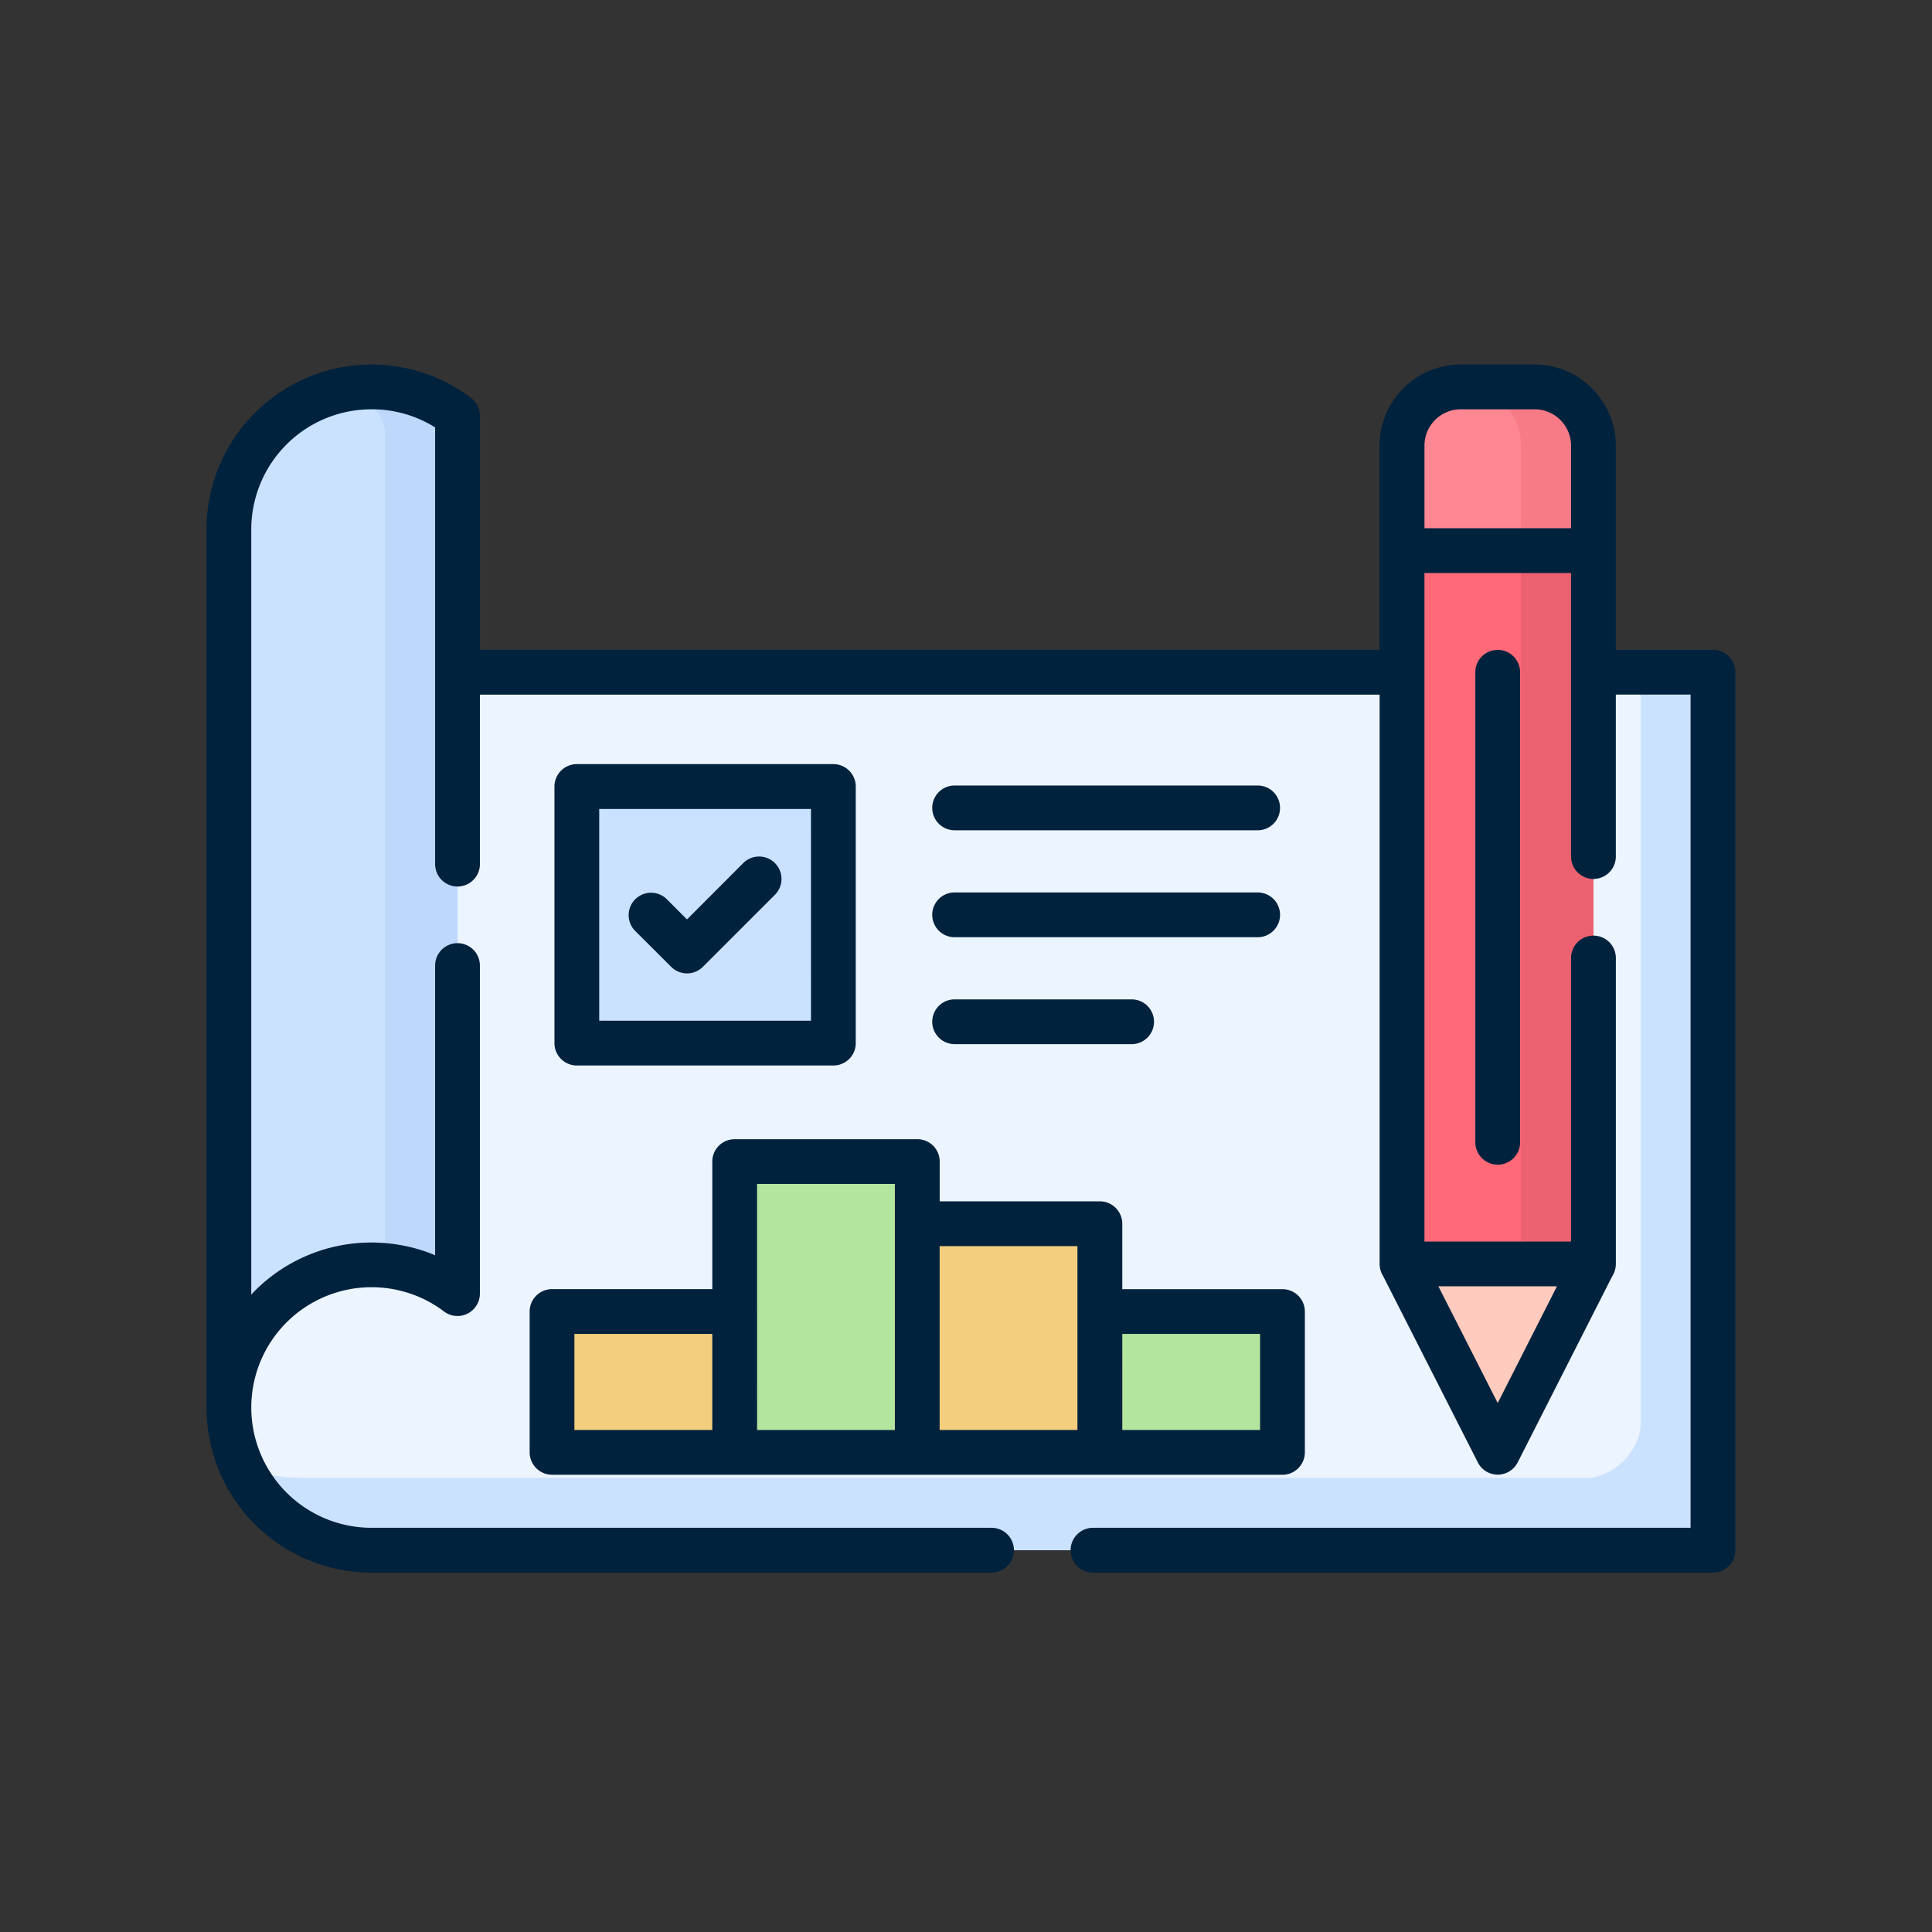 <svg xmlns="http://www.w3.org/2000/svg" width="159" height="159" viewBox="0 0 159 159">
  <rect x="0" y="0" width="159" height="159" fill="#333333" stroke="none"/>
  <g id="Grupo_16508" data-name="Grupo 16508" transform="translate(-2345 -879)">
    <rect id="Rectángulo_3952" data-name="Rectángulo 3952" width="159" height="159" transform="translate(2345 879)" fill="none"/>
    <g id="Grupo_16503" data-name="Grupo 16503" transform="translate(-69.184 -178.389)">
      <g id="Grupo_16471" data-name="Grupo 16471" transform="translate(2012.68 282.504)">
        <g id="Grupo_16470" data-name="Grupo 16470" transform="translate(420.35 806.731)">
          <path id="Trazado_25565" data-name="Trazado 25565" d="M420.128,827.162H538.2a5.02,5.02,0,0,1,4.054,4.054v64.147a5.027,5.027,0,0,1-4.054,4.054H431.865a11.74,11.74,0,0,1-11.737-11.744V827.162Z" transform="translate(-420.128 -803.682)" fill="#ecf4ff" fill-rule="evenodd"/>
          <path id="Trazado_25566" data-name="Trazado 25566" d="M431.865,806.509a11.733,11.733,0,0,0-11.737,11.737V890.5a11.734,11.734,0,0,1,11.737-11.737,10.964,10.964,0,0,1,5.823,1.539.816.816,0,0,0,1.254-.766V810.374a2.856,2.856,0,0,0-1.428-2.424,11.617,11.617,0,0,0-5.649-1.442Z" transform="translate(-420.128 -806.509)" fill="#cbe2ff" fill-rule="evenodd"/>
          <path id="Trazado_25567" data-name="Trazado 25567" d="M447.094,835.434h17.539a1.8,1.8,0,0,1,1.791,1.789v17.533a1.794,1.794,0,0,1-1.791,1.79H447.094a1.788,1.788,0,0,1-1.784-1.79V837.223a1.793,1.793,0,0,1,1.784-1.789Z" transform="translate(-416.681 -802.549)" fill="#cbe2ff" fill-rule="evenodd"/>
          <path id="Trazado_25568" data-name="Trazado 25568" d="M520.791,818.653l-8.227-2.5-7.523,2.5V877.36l7.92,2.061,7.83-2.061Z" transform="translate(-408.504 -805.189)" fill="#ff6978" fill-rule="evenodd"/>
          <path id="Trazado_25569" data-name="Trazado 25569" d="M513.91,883.537l2.946-5.795,3.936-7.753H505.042l3.936,7.753,2.947,5.795a1.081,1.081,0,0,0,1.985,0Z" transform="translate(-408.504 -797.819)" fill="#ffcbbe" fill-rule="evenodd"/>
          <path id="Trazado_25570" data-name="Trazado 25570" d="M520.791,819.973v-8.652a4.827,4.827,0,0,0-4.814-4.812h-6.115a4.829,4.829,0,0,0-4.82,4.813v8.652Z" transform="translate(-408.504 -806.509)" fill="#ff8793" fill-rule="evenodd"/>
          <path id="Trazado_25571" data-name="Trazado 25571" d="M446.531,885.024H458.54l1.971-6.519-1.971-5.072H446.531a3.735,3.735,0,0,0-3.016,3.023v5.551a3.736,3.736,0,0,0,3.016,3.016Z" transform="translate(-416.926 -797.347)" fill="#f2ce7e" fill-rule="evenodd"/>
          <path id="Trazado_25572" data-name="Trazado 25572" d="M456.731,886.51h15.032l2.054-7.411-2.054-11.4v-2.1a3.735,3.735,0,0,0-3.023-3.023h-8.986a3.735,3.735,0,0,0-3.023,3.023V886.51Z" transform="translate(-415.117 -798.834)" fill="#b3e59f" fill-rule="evenodd"/>
          <path id="Trazado_25573" data-name="Trazado 25573" d="M469.953,885.893h15.025L486.5,880.9l-1.518-6.6V870.1a3.735,3.735,0,0,0-3.023-3.016h-12Z" transform="translate(-413.307 -798.217)" fill="#f2ce7e" fill-rule="evenodd"/>
          <path id="Trazado_25574" data-name="Trazado 25574" d="M483.169,885.024h12.009a3.736,3.736,0,0,0,3.016-3.016v-5.551a3.735,3.735,0,0,0-3.016-3.023H483.169Z" transform="translate(-411.498 -797.347)" fill="#b3e59f" fill-rule="evenodd"/>
          <path id="Trazado_25575" data-name="Trazado 25575" d="M532.12,893.454H425.781a11.679,11.679,0,0,1-4.765-1.01,11.734,11.734,0,0,0,10.728,6.973H538.082a5.025,5.025,0,0,0,4.054-4.054V831.216a5.018,5.018,0,0,0-4.054-4.054h-1.908V889.4a5.026,5.026,0,0,1-4.054,4.054Z" transform="translate(-420.006 -803.682)" fill="#cbe2ff" fill-rule="evenodd"/>
          <path id="Trazado_25576" data-name="Trazado 25576" d="M431.924,829.989v48.816a10.6,10.6,0,0,1,4.709,1.5.816.816,0,0,0,1.254-.766V810.374a2.856,2.856,0,0,0-1.428-2.424,11.617,11.617,0,0,0-5.649-1.442,11.92,11.92,0,0,0-2.974.376,11.908,11.908,0,0,1,2.66,1.065,2.854,2.854,0,0,1,1.428,2.424v19.615Z" transform="translate(-419.073 -806.509)" fill="#bed8fb" fill-rule="evenodd"/>
          <path id="Trazado_25577" data-name="Trazado 25577" d="M513.65,818.352v58.707h5.963V818.352Z" transform="translate(-407.325 -804.888)" fill="#eb616f" fill-rule="evenodd"/>
          <path id="Trazado_25578" data-name="Trazado 25578" d="M514.23,811.321v8.652h5.963v-8.652a4.827,4.827,0,0,0-4.814-4.812h-5.97A4.829,4.829,0,0,1,514.23,811.321Z" transform="translate(-407.906 -806.509)" fill="#f77b87" fill-rule="evenodd"/>
        </g>
        <path id="Trazado_25579" data-name="Trazado 25579" d="M530.8,818.356v-6.812a3,3,0,0,0-2.975-2.974h-6.115a2.985,2.985,0,0,0-2.974,2.974v6.813H530.8Zm-77.042,33.122a1.843,1.843,0,0,1,2.606-2.606l1.678,1.679,4.66-4.667a1.845,1.845,0,0,1,2.606,2.611l-5.963,5.963a1.845,1.845,0,0,1-2.6,0Zm69.163-21.267a1.842,1.842,0,1,1,3.685,0v38.681a1.842,1.842,0,1,1-3.685,0Zm-29.055,62.358h11.341v-7.907H493.867Zm13.179,3.685H446.939a1.85,1.85,0,0,1-1.846-1.846V882.817a1.843,1.843,0,0,1,1.846-1.839h13.186v-10.5a1.837,1.837,0,0,1,1.839-1.838H477a1.837,1.837,0,0,1,1.84,1.838v3.274H492.02a1.849,1.849,0,0,1,1.846,1.845v5.384h13.179a1.843,1.843,0,0,1,1.846,1.839v11.591a1.85,1.85,0,0,1-1.846,1.846Zm-28.211-3.685h11.341v-15.13H478.835Zm-15.025,0H475.15V872.32H463.809Zm-15.032,0h11.347v-7.907H448.777ZM441,828.366h74.038V811.544a6.684,6.684,0,0,1,6.667-6.659h6.115a6.684,6.684,0,0,1,6.66,6.659v16.823h8a1.843,1.843,0,0,1,1.839,1.846v72.254a1.837,1.837,0,0,1-1.839,1.838H491.456a1.842,1.842,0,0,1,0-3.685h49.179v-68.57h-6.151v13.326a1.843,1.843,0,1,1-3.686,0V822.042H518.734v55.021H530.8V853.728a1.843,1.843,0,1,1,3.686,0V878.9a1.962,1.962,0,0,1-.314,1.045l-7.76,15.282a1.877,1.877,0,0,1-.822.822,1.833,1.833,0,0,1-2.465-.815l-7.788-15.324a1.954,1.954,0,0,1-.293-1.01V832.051H441V846a1.843,1.843,0,1,1-3.686,0V810.06a9.782,9.782,0,0,0-5.231-1.49,9.894,9.894,0,0,0-9.9,9.9v62.956c.1-.1.2-.209.293-.307a13.542,13.542,0,0,1,9.606-3.977,13.764,13.764,0,0,1,4.319.7c.306.1.613.223.912.349V854.348a1.842,1.842,0,1,1,3.685,0v27.006a1.843,1.843,0,0,1-2.953,1.463,9.666,9.666,0,0,0-2.815-1.484,9.9,9.9,0,1,0-3.148,19.287h51.024a1.843,1.843,0,0,1,0,3.686H432.088A13.582,13.582,0,0,1,418.5,890.723V818.467a13.583,13.583,0,0,1,21.677-10.907A1.856,1.856,0,0,1,441,809.1v19.267Zm88.638,52.381h-9.758l4.883,9.606Zm-24.631-41.216a1.842,1.842,0,0,1,0,3.685H480.068a1.842,1.842,0,0,1,0-3.685Zm-10.372,17.6a1.842,1.842,0,1,1,0,3.685H480.068a1.842,1.842,0,0,1,0-3.685Zm10.372-8.8a1.843,1.843,0,0,1,0,3.686H480.068a1.843,1.843,0,0,1,0-3.686ZM448.98,837.77h21.113a1.843,1.843,0,0,1,1.838,1.846v21.112a1.843,1.843,0,0,1-1.838,1.846H448.98a1.845,1.845,0,0,1-1.846-1.846V839.616A1.845,1.845,0,0,1,448.98,837.77Zm19.267,3.692H450.819V858.89h17.427Z" fill="#00223d"/>
      </g>
    </g>
  </g>
</svg>
